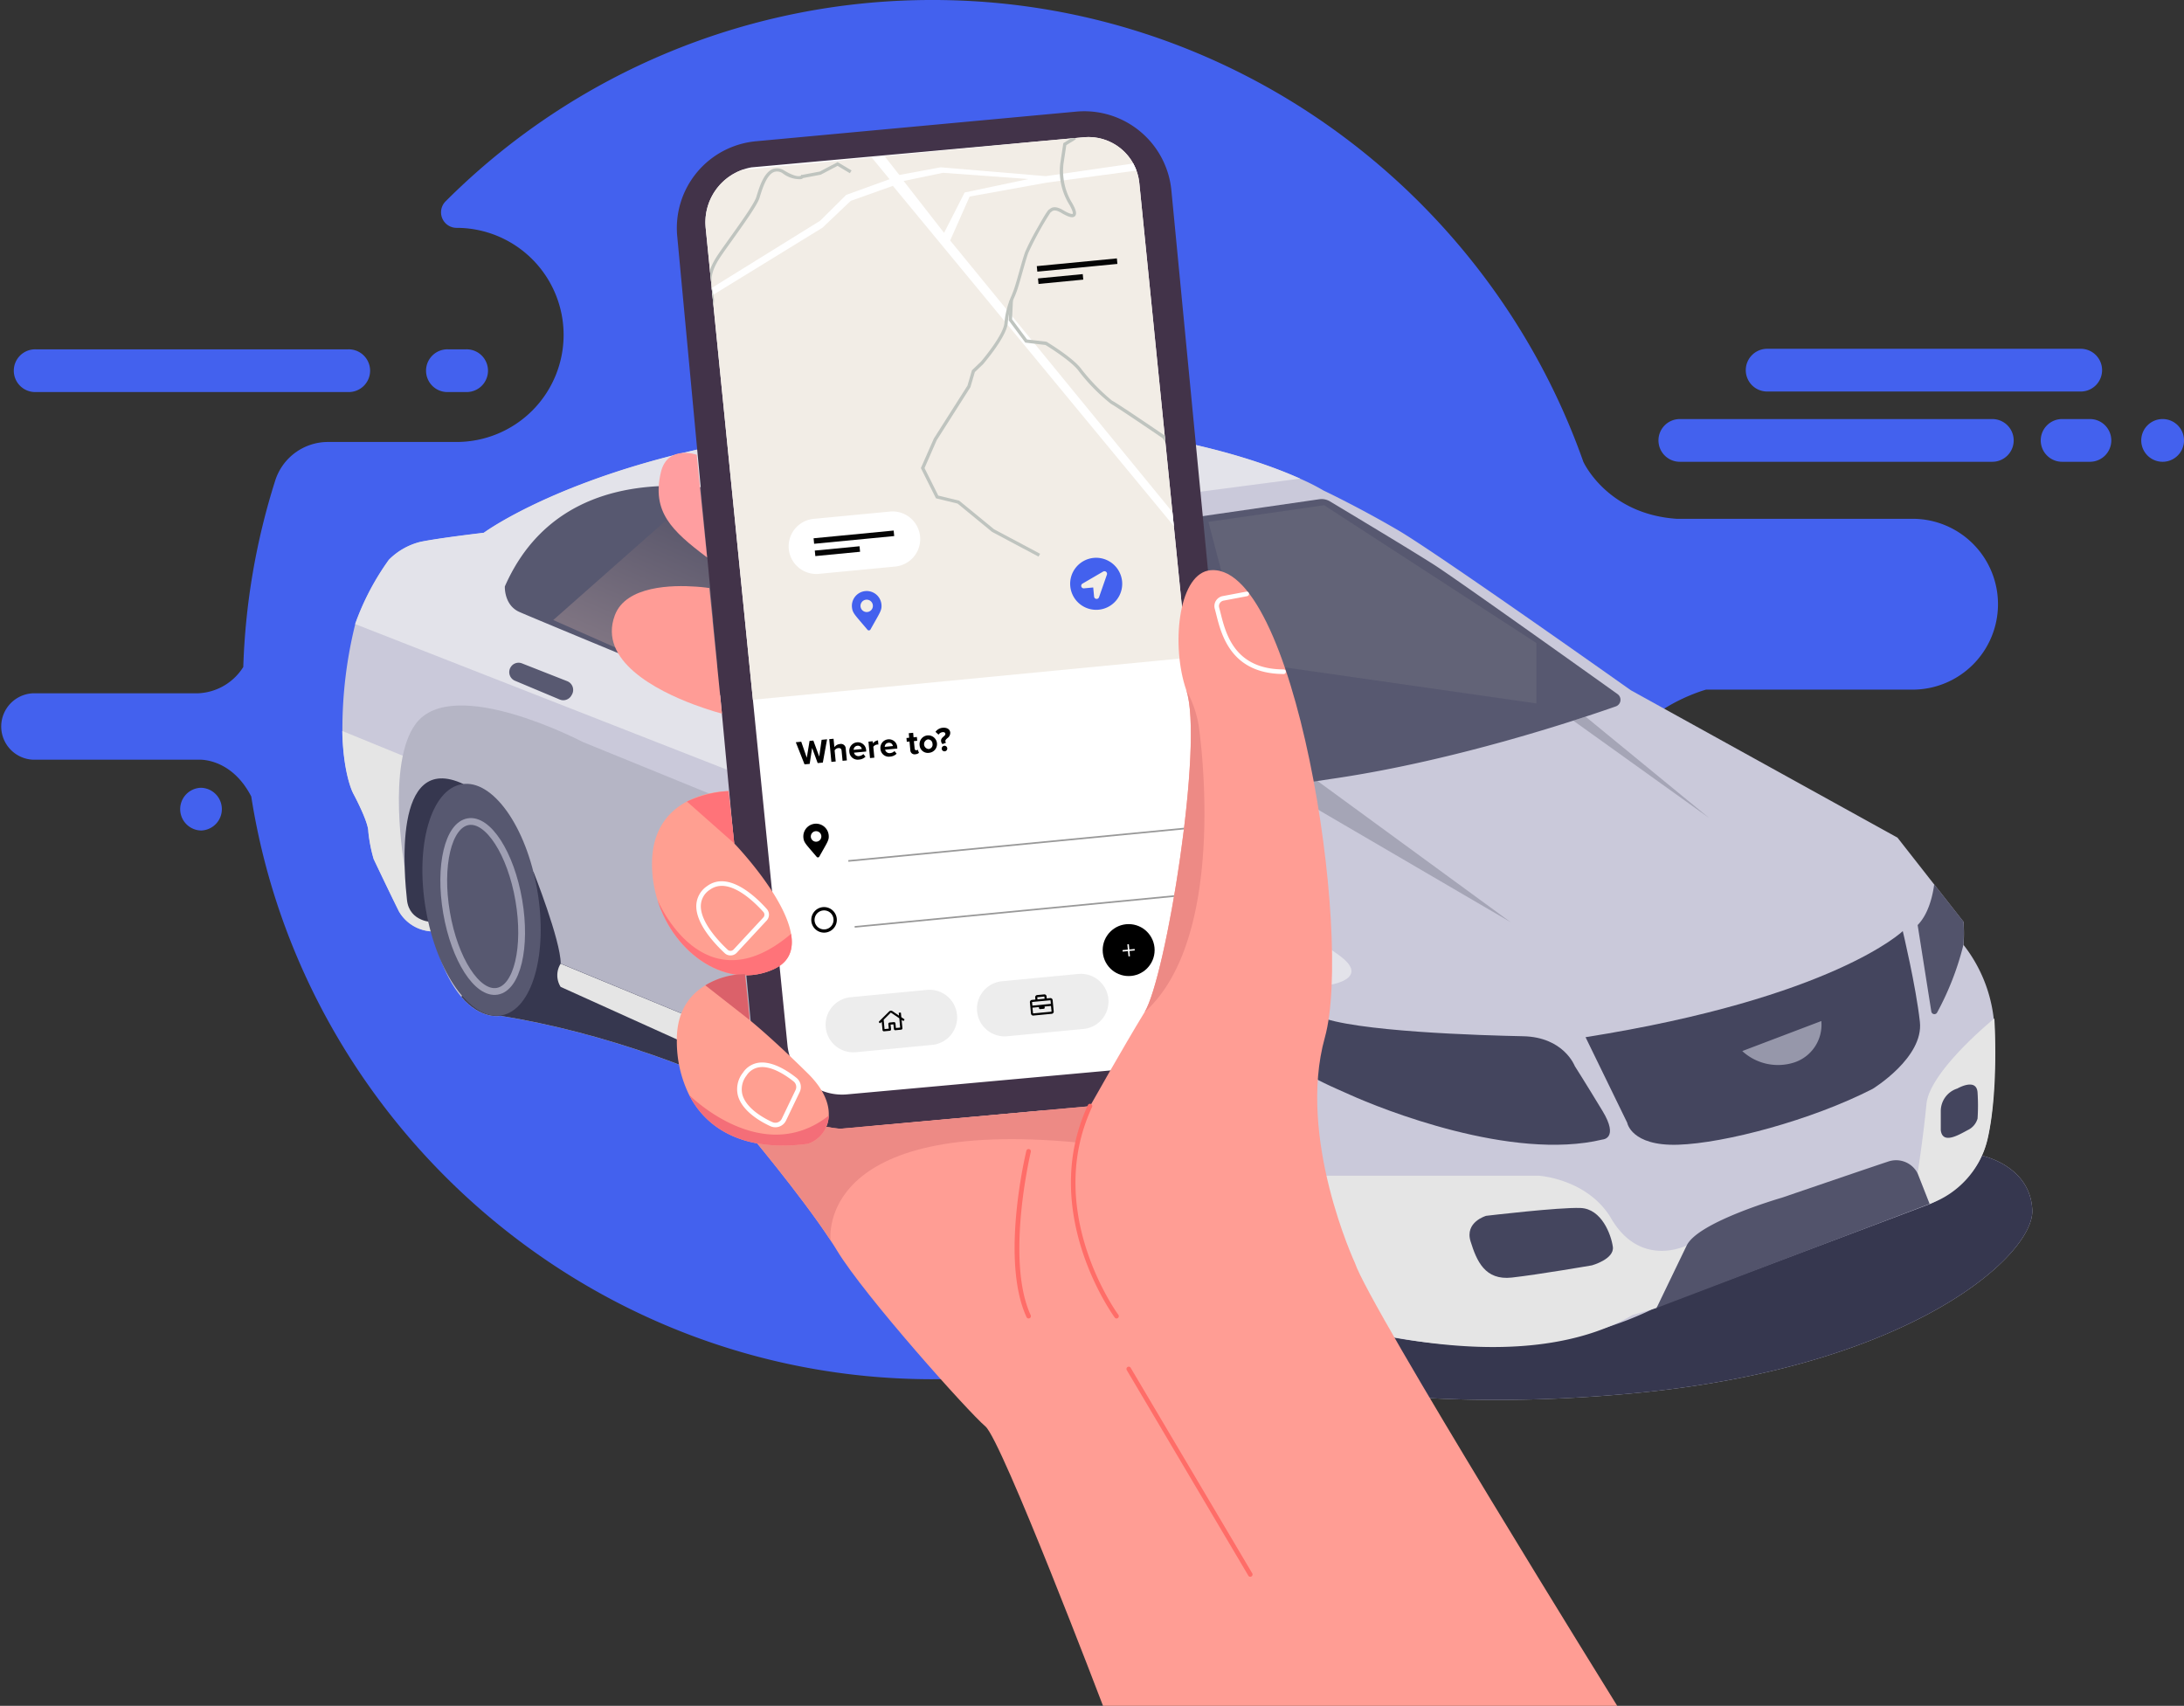 <svg xmlns="http://www.w3.org/2000/svg" xmlns:xlink="http://www.w3.org/1999/xlink" width="322" height="251.517" viewBox="0 0 322 251.517">
  <rect x="0" y="0" width="322" height="251.517" fill="#333333" stroke="none"/>
  <defs>
    <linearGradient id="linear-gradient" x1="0.155" y1="0.951" x2="0.897" y2="-0.119" gradientUnits="objectBoundingBox">
      <stop offset="0.023" stop-color="#827784"/>
      <stop offset="1" stop-color="#46475f"/>
    </linearGradient>
    <linearGradient id="linear-gradient-2" x1="0.406" y1="0.138" x2="0.898" y2="0.819" gradientUnits="objectBoundingBox">
      <stop offset="0.023" stop-color="#9b898d"/>
      <stop offset="0.881" stop-color="#575870"/>
    </linearGradient>
    <clipPath id="clip-path">
      <path id="Path_84" data-name="Path 84" d="M132.121,54.018l48.893-4.428a7.531,7.531,0,0,1,8.217,6.7l12.176,121.042a8.288,8.288,0,0,1-7.559,9.045L146.2,190.705a8.1,8.1,0,0,1-8.835-7.21L125.3,62.913a8.228,8.228,0,0,1,6.821-8.9Z" transform="translate(-125.259 -49.558)"/>
    </clipPath>
  </defs>
  <g id="bookcab" transform="translate(-20.97 -29.29)">
    <g id="Group_18" data-name="Group 18" transform="translate(20.97 29.29)">
      <path id="Path_19" data-name="Path 19" d="M302.962,105.786H268.179c-10.281-.688-13.762-8.4-13.762-8.4v.01C240.447,57.76,202.493,29.18,158.226,29.29a101.315,101.315,0,0,0-71.55,29.677A2.29,2.29,0,0,0,88.3,62.886a15.791,15.791,0,0,1,15.766,15.786h0A15.789,15.789,0,0,1,88.282,94.458H69.355a8.165,8.165,0,0,0-7.8,5.664,101.5,101.5,0,0,0-4.717,27.513,8.26,8.26,0,0,1-6.681,3.879H25.866a4.9,4.9,0,0,0,0,9.793h24.4s4.767-.349,7.748,5.425c7.589,48.425,49.641,85.641,99.861,85.92a101.694,101.694,0,0,0,101.676-90.677v.01c2.314-8.107,12.944-11.009,12.944-11.009h30.455a12.6,12.6,0,0,0,12.595-12.595h0A12.587,12.587,0,0,0,302.962,105.786Z" transform="translate(-20.97 -29.29)" fill="#4361ee" opacity="0.998"/>
      <path id="Path_20" data-name="Path 20" d="M315.392,91.25H269.321A3.151,3.151,0,0,0,266.17,94.4h0a3.152,3.152,0,0,0,3.151,3.151h46.071a3.151,3.151,0,0,0,3.151-3.151h0A3.151,3.151,0,0,0,315.392,91.25Z" transform="translate(-21.653 -29.462)" fill="#4361ee"/>
      <path id="Path_21" data-name="Path 21" d="M282.311,87.162h46.071a3.151,3.151,0,1,0,0-6.3H282.311a3.151,3.151,0,1,0,0,6.3Z" transform="translate(-21.69 -29.433)" fill="#4361ee"/>
      <path id="Path_22" data-name="Path 22" d="M26.241,87.242H72.312a3.151,3.151,0,1,0,0-6.3H26.241a3.151,3.151,0,1,0,0,6.3Z" transform="translate(-20.976 -29.434)" fill="#4361ee"/>
      <path id="Path_23" data-name="Path 23" d="M87.191,87.242h2.673a3.151,3.151,0,1,0,0-6.3H87.191a3.151,3.151,0,1,0,0,6.3Z" transform="translate(-21.146 -29.434)" fill="#4361ee"/>
      <path id="Path_24" data-name="Path 24" d="M50.681,145.77h0a3.151,3.151,0,0,0,0,6.3h0a3.151,3.151,0,0,0,0-6.3Z" transform="translate(-21.044 -29.614)" fill="#4361ee"/>
      <path id="Path_25" data-name="Path 25" d="M329.94,91.25h-4.1A3.151,3.151,0,0,0,322.69,94.4h0a3.151,3.151,0,0,0,3.151,3.151h4.1a3.151,3.151,0,0,0,3.151-3.151h0A3.151,3.151,0,0,0,329.94,91.25Z" transform="translate(-21.811 -29.462)" fill="#4361ee"/>
      <path id="Path_26" data-name="Path 26" d="M340.7,91.25h0A3.151,3.151,0,0,0,337.55,94.4h0a3.151,3.151,0,0,0,3.151,3.151h0a3.151,3.151,0,0,0,3.151-3.151h0A3.145,3.145,0,0,0,340.7,91.25Z" transform="translate(-21.853 -29.462)" fill="#4361ee"/>
    </g>
    <g id="Group_19" data-name="Group 19" transform="translate(71.429 91.418)">
      <path id="Path_27" data-name="Path 27" d="M320.744,207.925c.249,6.621-17.73,22.856-57.569,26.855s-62.565-4.238-62.565-4.238-10.022,2.144-16.973-5.844c0,0-4.876-4.537-13.273-10.8-.319-.239-.658-.489-.987-.728-15.916-11.727-43.548-28.879-74.492-33.925,0,0-2.832.618-5.744-2.792-1.556-1.825-3.131-4.807-4.308-9.643,0,0-.06,0-.17-.01a5.913,5.913,0,0,1-4.717-2.932c-1.416-2.842-3.73-7.728-3.73-7.728a22.3,22.3,0,0,1-.788-4.049c0-1.256-1.526-4.308-2.2-5.574-.4-.738-1.526-3.69-1.635-9.254A64.287,64.287,0,0,1,73.485,121.5a38.021,38.021,0,0,1,4.976-9.484,9.911,9.911,0,0,1,4.617-2.633c2.7-.568,9.374-1.346,9.374-1.346s19.426-14.36,62.166-16.225c32.36-1.406,51.047,5.036,58.207,8.247a31.09,31.09,0,0,1,3.41,1.725s5.146,2.433,11.009,5.864,34.314,23.594,34.314,23.594l39.31,21.729,5.415,6.911,4.318,5.5a21.806,21.806,0,0,1,0,3.4,21.492,21.492,0,0,1,4.587,12.974c.16,7.978-.389,15.018-1.895,18.109C313.274,199.847,320.494,201.3,320.744,207.925Z" transform="translate(-71.57 -91.592)" fill="#cac9da"/>
      <path id="Path_28" data-name="Path 28" d="M321.017,208.174c.249,6.621-17.73,22.856-57.569,26.855s-62.565-4.238-62.565-4.238-10.022,2.144-16.973-5.844a179.6,179.6,0,0,0-14.26-11.538l5.325-5.385-.359-7.12s-1.615-11.149,6.961-17.641,20.144,2.413,24.89,10.241a60.317,60.317,0,0,1,7.25,20.393c.578,3.66,1.665,10.072,1.665,10.072s26.805,10.321,50.369-1.586l40.208-15.148s5.554-2.393,7.609-7.13C313.548,200.1,320.768,201.553,321.017,208.174Z" transform="translate(-71.843 -91.841)" fill="#36374f"/>
      <path id="Path_29" data-name="Path 29" d="M176.486,207.043l-6.073,7.03c-.319-.239-.658-.489-.987-.728-15.916-11.727-43.548-28.879-74.492-33.925,0,0-2.832.618-5.744-2.792L99.8,158.15l75.339,43.439Z" transform="translate(-71.619 -91.777)" fill="#36374f"/>
      <path id="Path_30" data-name="Path 30" d="M84.643,166.907a5.913,5.913,0,0,1-4.717-2.932c-1.416-2.842-3.73-7.728-3.73-7.728a22.3,22.3,0,0,1-.788-4.049c0-1.256-1.526-4.308-2.2-5.574-.4-.738-1.526-3.69-1.635-9.254l8.925,3.65,3.759,24.462Z" transform="translate(-71.57 -91.719)" fill="#e5e5e5"/>
      <path id="Path_31" data-name="Path 31" d="M210.97,203.12a36.882,36.882,0,0,1,2.593,7.928c.568,3.56,1.775,12.944,1.775,12.944s28.889,10.112,46.849-.319l3.56-1.047,4.448-9.224s-6.98,3.56-11.338-4.288c-3.59-5.584-10.511-5.983-10.511-5.983H210.97Z" transform="translate(-71.959 -91.903)" fill="#e5e5e5"/>
      <path id="Path_32" data-name="Path 32" d="M315.8,179.88s-9.543,7.728-10.012,12.625-1.306,10.2-1.306,10.2l1.775,4.517a13.421,13.421,0,0,0,8.526-9.464C316.5,190.361,315.8,179.88,315.8,179.88Z" transform="translate(-72.219 -91.838)" fill="#e5e5e5"/>
      <path id="Path_33" data-name="Path 33" d="M284.368,206.365s-12.335,3.55-14.021,7.03-4.448,9.224-4.448,9.224l40.247-15.337-1.775-4.517a3.562,3.562,0,0,0-4.308-1.735C297.123,202,284.368,206.365,284.368,206.365Z" transform="translate(-72.112 -91.896)" fill="#52536b"/>
      <path id="Path_34" data-name="Path 34" d="M217.338,174.648l-12.286-1.625L73.47,121.476a38.021,38.021,0,0,1,4.976-9.483,9.911,9.911,0,0,1,4.617-2.633c2.7-.568,9.374-1.346,9.374-1.346s19.426-14.36,62.166-16.225c32.36-1.406,51.047,5.036,58.207,8.247-12.066,1.576-50.16,6.562-52.5,7.19-2.792.748-.728,3.879.529,4.667s20.3,24.392,26.546,33.466,26.885,21.779,31.312,25.07C223.122,173.74,217.338,174.648,217.338,174.648Z" transform="translate(-71.575 -91.592)" fill="#e3e3ea"/>
      <path id="Path_35" data-name="Path 35" d="M174.511,204.648s.02,2.164-3.191.888S103.859,175.2,103.859,175.2a3.214,3.214,0,0,1,0-3.42l70.563,29.089C174.411,202.1,174.431,203.352,174.511,204.648Z" transform="translate(-71.659 -91.815)" fill="#e5e5e5"/>
      <path id="Path_36" data-name="Path 36" d="M82.453,136.273c-4.408,5.864-1.675,21.081-1.675,21.081l18.987.708s4.039,10.182,4.039,13.6l68.718,28.331s-.8-17.71,8.815-20.533,9.962-4.607,7.32-6.492-81.582-33.975-81.582-33.975S87.958,128.953,82.453,136.273Z" transform="translate(-71.593 -91.709)" fill="#b5b5c5"/>
      <path id="Path_37" data-name="Path 37" d="M84.988,165.581s-3.5.02-3.849-3.281-2.294-22.058,8.327-17.082Z" transform="translate(-71.596 -91.739)" fill="#36374f"/>
      <path id="Path_38" data-name="Path 38" d="M240.693,209.057s-3.2.9-2.3,3.779,2.114,5.774,6.093,5.325,11.8-1.8,11.8-1.8,3.331-.917,3.081-2.732-1.665-5.6-4.747-5.724C251.523,207.77,240.693,209.057,240.693,209.057Z" transform="translate(-72.035 -91.916)" fill="#44455e"/>
      <path id="Path_39" data-name="Path 39" d="M310.353,190.238s2.852-1.665,2.982.618a29.858,29.858,0,0,1,0,3.809,2.7,2.7,0,0,1-1.456,1.705c-1.256.658-3.71,2.194-3.969,0v-2.792A3.485,3.485,0,0,1,310.353,190.238Z" transform="translate(-72.229 -91.865)" fill="#44455e"/>
      <ellipse id="Ellipse_9" data-name="Ellipse 9" cx="16.205" cy="24.063" rx="16.205" ry="24.063" transform="translate(97.18 97.845) rotate(-17.061)" fill="#575870"/>
      <ellipse id="Ellipse_10" data-name="Ellipse 10" cx="8.337" cy="17.292" rx="8.337" ry="17.292" transform="translate(9.401 54.909) rotate(-9.719)" fill="#575870"/>
      <ellipse id="Ellipse_11" data-name="Ellipse 11" cx="10.341" cy="16.245" rx="10.341" ry="16.245" transform="translate(104.823 102.76) rotate(-17.061)" fill="none" stroke="#9f9fb3" stroke-miterlimit="10" stroke-width="1"/>
      <ellipse id="Ellipse_12" data-name="Ellipse 12" cx="5.405" cy="12.685" rx="5.405" ry="12.685" transform="translate(13.238 59.942) rotate(-9.719)" fill="none" stroke="#9f9fb3" stroke-miterlimit="10" stroke-width="1"/>
      <path id="Path_40" data-name="Path 40" d="M208.92,144.956,244.2,165.568l-30.2-22.078Z" transform="translate(-71.953 -91.736)" fill="#a5a5b6"/>
      <path id="Path_41" data-name="Path 41" d="M253.57,135.838l20.054,14.37L255.385,135.25l-1.815.588" transform="translate(-72.077 -91.713)" fill="#a5a5b6"/>
      <path id="Path_42" data-name="Path 42" d="M162.859,110.788l53.012-7.679a2.393,2.393,0,0,1,1.586.319c2.722,1.635,12.256,7.359,15.407,9.384,3.111,2,21.42,15.048,26.985,19.027a1.031,1.031,0,0,1-.259,1.815c-5.674,1.994-23.464,7.928-41.195,10.58-13.273,1.984-20.154,2.982-23.474,3.45a4.412,4.412,0,0,1-4.278-1.895c-4.876-7.16-20.144-29.1-27.872-34.573A.233.233,0,0,1,162.859,110.788Z" transform="translate(-71.824 -91.624)" fill="#575870"/>
      <path id="Path_43" data-name="Path 43" d="M95.61,115.959s-.14,2.692,2.074,3.73,76.7,31.731,76.7,31.731a6.436,6.436,0,0,0,6.093-1.895c2.423-2.812-.828-6.342-.828-6.342s-10.261-21.909-30.345-33.875C137.573,102.307,105.981,92.365,95.61,115.959Z" transform="translate(-71.637 -91.618)" fill="#575870"/>
      <path id="Path_44" data-name="Path 44" d="M210.01,180.575c-.927,6,5.824,8.426,10.471,10.531s23.9,9.842,37.286,6.621c0,0,2.473-.12,0-4.208s-4.089-6.621-4.089-6.621-1.605-4.278-7.619-4.4-25.14-.678-30.226-2.972S210.01,180.575,210.01,180.575Z" transform="translate(-71.956 -91.835)" fill="#44455e"/>
      <path id="Path_45" data-name="Path 45" d="M255.39,182.606l6.143,12.615s.588,3.46,7.489,3.241,19.685-3.62,28.68-8.227c0,0,7.569-4.607,6.981-9.9s-2.523-13.373-2.523-13.373S291.978,176.8,255.39,182.606Z" transform="translate(-72.082 -91.802)" fill="#44455e"/>
      <path id="Path_46" data-name="Path 46" d="M311.241,168.955a41.943,41.943,0,0,1-3.889,10.012.459.459,0,0,1-.848-.17l-2.014-12.744c1.605-1.635,2.214-4.318,2.443-6l4.318,5.5A25.722,25.722,0,0,1,311.241,168.955Z" transform="translate(-72.219 -91.783)" fill="#52536b"/>
      <path id="Path_47" data-name="Path 47" d="M278.56,184.688l11.657-4.428a5.852,5.852,0,0,1-3.889,6.073A7.779,7.779,0,0,1,278.56,184.688Z" transform="translate(-72.147 -91.839)" fill="#9697aa"/>
      <path id="Path_48" data-name="Path 48" d="M102.77,120.919l20.473-18.1s14.041,1.376,19.316,4.487L118.177,127.73Z" transform="translate(-71.657 -91.623)" fill="url(#linear-gradient)"/>
      <path id="Path_49" data-name="Path 49" d="M98.145,127.38,104.806,130a1.388,1.388,0,0,1,.7,1.974l-.08.14a1.381,1.381,0,0,1-1.735.588l-6.582-2.762a1.377,1.377,0,0,1-.648-1.984h0A1.36,1.36,0,0,1,98.145,127.38Z" transform="translate(-71.639 -91.691)" fill="#585971"/>
      <path id="Path_50" data-name="Path 50" d="M131.875,141.13l6.661,2.623a1.388,1.388,0,0,1,.7,1.974l-.08.14a1.381,1.381,0,0,1-1.735.588l-6.582-2.762a1.377,1.377,0,0,1-.648-1.984h0A1.36,1.36,0,0,1,131.875,141.13Z" transform="translate(-71.733 -91.73)" fill="#585971"/>
      <path id="Path_51" data-name="Path 51" d="M199.63,106.443l5.415,20.622,42.95,6.153v-8.905l-31.3-20.323Z" transform="translate(-71.927 -91.626)" fill="#626377"/>
      <path id="Path_52" data-name="Path 52" d="M164.47,111.642l19.436-2.742s9.224,25.908,9.683,37.186c0,0-1.875-.07-3.68-2.792C188.084,140.571,170.683,115.731,164.47,111.642Z" transform="translate(-71.829 -91.64)" fill="url(#linear-gradient-2)"/>
      <path id="Path_53" data-name="Path 53" d="M133.609,104.57l-7.6,26.486,43.608,17.122,4.727-10.85C174.345,137.338,156.934,107.6,133.609,104.57Z" transform="translate(-71.722 -91.628)" fill="#575870"/>
      <path id="Path_54" data-name="Path 54" d="M133.539,104.5l-7.449,26.705,6.711,2.8,5.973-28.261C138.775,105.757,136.052,104.939,133.539,104.5Z" transform="translate(-71.722 -91.628)" fill="#3e3f58"/>
      <path id="Path_55" data-name="Path 55" d="M173.715,150.012l-3.361-.389s-14.111.529-16.6.349c-1.376-.1-2.174-1.247-2.613-2.762a15.822,15.822,0,0,1-.519-4.029c-.06-2.962,4.218-3.311,4.218-3.311s7.27,0,10.521.818a4.942,4.942,0,0,1,2.782,2.184,13.213,13.213,0,0,1,1.685,3.849A4.757,4.757,0,0,1,173.715,150.012Z" transform="translate(-71.79 -91.726)" fill="#575870"/>
      <path id="Path_56" data-name="Path 56" d="M168.141,142.872v.09s-.957,3.909-4.936,3.909c-2.712,0-8.586.209-12.076.339a15.822,15.822,0,0,1-.519-4.029c-.06-2.962,4.218-3.311,4.218-3.311s7.27,0,10.521.818A5.048,5.048,0,0,1,168.141,142.872Z" transform="translate(-71.79 -91.726)" fill="#99f863"/>
    </g>
    <g id="Group_64" data-name="Group 64" transform="translate(111.175 45.697)">
      <path id="Path_57" data-name="Path 57" d="M121.09,64.089l11.229,120.035A12.915,12.915,0,0,0,146.409,195.7l47.417-4.358a12.845,12.845,0,0,0,11.687-13.971L193.946,57.338A12.909,12.909,0,0,0,179.856,45.8l-47.078,4.358A12.849,12.849,0,0,0,121.09,64.089Z" transform="translate(-111.454 -45.743)" fill="#423349"/>
      <path id="Path_58" data-name="Path 58" d="M123.964,96.529s-4.348-1.546-5.3,2.643c-1.306,5.754,1.536,8.526,6.831,12.5Z" transform="translate(-111.447 -45.884)" fill="#ff9ea0"/>
      <path id="Path_59" data-name="Path 59" d="M127.665,134.757s-1.785-.459-4.178-1.356c-5.475-2.054-14.111-6.462-11.618-13.143,1.635-4.388,8.526-4.477,11.967-4.228,1.2.08,1.974.209,1.974.209Z" transform="translate(-111.427 -45.939)" fill="#ff9c96"/>
      <path id="Path_60" data-name="Path 60" d="M132.121,54.018l48.893-4.428a7.531,7.531,0,0,1,8.217,6.7l12.176,121.042a8.288,8.288,0,0,1-7.559,9.045L146.2,190.705a8.1,8.1,0,0,1-8.835-7.21L125.3,62.913a8.228,8.228,0,0,1,6.821-8.9Z" transform="translate(-111.466 -45.754)" fill="#fff"/>
      <g id="Group_57" data-name="Group 57" transform="translate(13.793 3.804)">
        <g id="Group_56" data-name="Group 56" clip-path="url(#clip-path)">
          <g id="Group_20" data-name="Group 20" transform="translate(-5.166 -1.141)">
            <rect id="Rectangle_16" data-name="Rectangle 16" width="73.215" height="77.942" transform="matrix(0.995, -0.096, 0.096, 0.995, 0, 7.007)" fill="#f2ede6"/>
          </g>
          <g id="Group_21" data-name="Group 21" transform="translate(-3.339 2.825)">
            <path id="Path_61" data-name="Path 61" d="M164.212,58.333l-2.872,6.482,37.615,45.962.189,2L152.893,56.758l-6.213,2.214-4.158,3.949-20.513,12.6-.1-1.057L142.173,61.9l3.839-3.809,6.392-2.314-2.633-3.2,1.9-.189,2.174,2.762,6.093-1.127,15.507,1.306,17.92-2.6.11,1.147-17.87,2.4Z" transform="translate(-121.91 -52.39)" fill="#fff"/>
          </g>
          <g id="Group_22" data-name="Group 22" transform="translate(29.23 5.268)">
            <path id="Path_62" data-name="Path 62" d="M154.57,56.047l5.963,7.649,3.032-5.953,9.4-1.984-12.595-.917Z" transform="translate(-154.57 -54.84)" fill="#f2ede6"/>
          </g>
          <g id="Group_23" data-name="Group 23" transform="translate(31.772 -0.077)">
            <path id="Path_63" data-name="Path 63" d="M174.462,111.417l-6.851-3.65-5.076-4.168-3.191-.778-2.224-4.458,1.915-4.358,4.956-7.8.658-2.264,1.306-1.247c.02-.02,3.391-3.949,3.49-5.774a12.471,12.471,0,0,1,1.067-4.039c.1-.259.2-.509.289-.748.219-.608.529-1.685.818-2.722.309-1.107.638-2.254.888-2.952a36.9,36.9,0,0,1,1.835-3.57c1.326-2.363,1.576-2.623,1.705-2.663a.137.137,0,0,1,.04-.03c.229-.189.748-.618,1.994.13,1.027.618,1.386.588,1.426.548,0,0,.18-.249-.678-1.655a9.37,9.37,0,0,1-1.157-5.774l.449-2.992,1.6-.977.249.409-1.406.858-.419,2.772a9.1,9.1,0,0,0,1.087,5.445c.758,1.247.937,1.915.608,2.254-.2.2-.618.359-2.014-.479-.957-.578-1.276-.309-1.446-.17a1.426,1.426,0,0,1-.15.11,47.5,47.5,0,0,0-3.271,5.953c-.249.678-.568,1.815-.878,2.912s-.6,2.134-.828,2.762c-.09.239-.189.5-.3.758a11.991,11.991,0,0,0-1.027,3.889c-.11,1.984-3.48,5.913-3.62,6.083l-1.227,1.177-.658,2.234-4.966,7.808-1.795,4.109,2.024,4.059,3.081.748,5.146,4.218L174.7,111ZM176.127,60.7Z" transform="translate(-157.12 -49.48)" fill="#bfc4bf"/>
          </g>
          <g id="Group_24" data-name="Group 24" transform="translate(44.726 24.095)">
            <path id="Path_64" data-name="Path 64" d="M197.454,98.79a13.713,13.713,0,0,0-2.673-2.553c-.748-.269-1.745-1.855-1.955-2.194-2.892-1.974-7.28-4.926-7.619-5.066a27.263,27.263,0,0,1-4.747-4.817c-1-1.436-4.5-3.62-4.936-3.879l-2.972-.349-2.443-3.281.14-2.932.479.02L170.6,76.5l2.214,2.972,2.872.329.04.03c.16.1,4.009,2.433,5.126,4.049a29.9,29.9,0,0,0,4.507,4.627c.329.09,5.554,3.63,7.788,5.156l.04.03.03.05a6.262,6.262,0,0,0,1.735,2.034c.768.269,2.663,2.453,2.872,2.692Z" transform="translate(-170.11 -73.72)" fill="#bfc4bf"/>
          </g>
          <g id="Group_25" data-name="Group 25" transform="translate(-1.824 3.692)">
            <path id="Path_65" data-name="Path 65" d="M123.779,87.893l-.349-.329,1.137-1.217-.239-2.483.678-2.214c-.758-.578-1.785-1.835-1.037-3.071a3.5,3.5,0,0,0,.18-2.2c-.11-.838-.229-1.795.7-1.915l.11-.01c.529-.07.868-.12,1-.289.14-.2.11-.688-.09-1.645-.469-2.174-.14-3.57,1.326-5.734.4-.588.977-1.4,1.586-2.254,1.635-2.284,3.66-5.116,3.979-6.113q.045-.135.09-.3c.389-1.247,1.037-3.331,2.343-3.839a1.92,1.92,0,0,1,1.7.229c1.994,1.187,2.453.748,2.453.738l.05-.13.11.03,2.623-.5,2.623-1.386,2.054,1.227-.249.409-1.815-1.087-2.483,1.306-2.583.489a.714.714,0,0,1-.329.17,4.1,4.1,0,0,1-2.692-.858,1.421,1.421,0,0,0-1.276-.2c-1.087.419-1.715,2.443-2.054,3.53q-.045.165-.09.3c-.339,1.067-2.314,3.819-4.049,6.253-.608.848-1.187,1.655-1.586,2.244-1.4,2.064-1.7,3.321-1.257,5.365.249,1.157.249,1.685.01,2.024s-.678.409-1.326.489l-.11.01c-.4.05-.419.359-.279,1.376a3.883,3.883,0,0,1-.239,2.523c-.768,1.256,1.027,2.513,1.047,2.533l.14.1-.758,2.453.249,2.6Z" transform="translate(-123.43 -53.26)" fill="#bfc4bf"/>
          </g>
          <g id="Group_27" data-name="Group 27" transform="translate(21.6 66.935)">
            <g id="Group_26" data-name="Group 26">
              <path id="Path_66" data-name="Path 66" d="M146.93,119.073a2.184,2.184,0,0,1,4.348-.419c.08.878-.2,1.147-1.615,3.69a.271.271,0,0,1-.449.04C147.349,120.17,147.02,119.951,146.93,119.073Zm3.081-.3a.912.912,0,1,0-.818,1A.909.909,0,0,0,150.011,118.774Z" transform="translate(-146.919 -116.679)" fill="#4361ee"/>
            </g>
          </g>
          <g id="Group_29" data-name="Group 29" transform="translate(14.442 101.241)">
            <g id="Group_28" data-name="Group 28">
              <path id="Path_67" data-name="Path 67" d="M139.75,153.134a1.873,1.873,0,1,1,3.73-.359c.07.748-.17.987-1.386,3.161a.235.235,0,0,1-.379.04C140.1,154.072,139.82,153.882,139.75,153.134Zm2.643-.249a.776.776,0,1,0-.7.848A.78.78,0,0,0,142.393,152.885Z" transform="translate(-139.741 -151.081)"/>
            </g>
          </g>
          <g id="Group_31" data-name="Group 31" transform="translate(53.783 62.03)">
            <g id="Group_30" data-name="Group 30">
              <path id="Path_68" data-name="Path 68" d="M186.849,115.23a3.837,3.837,0,1,1-4.188-3.45A3.85,3.85,0,0,1,186.849,115.23Zm-2.772-1.446-3.061,1.785a.374.374,0,0,0,.219.7l1.356-.13.13,1.356a.375.375,0,0,0,.728.08l1.167-3.341A.384.384,0,0,0,184.076,113.784Z" transform="translate(-179.193 -111.761)" fill="#4361ee"/>
            </g>
          </g>
          <g id="Group_32" data-name="Group 32" transform="translate(21.061 101.603)">
            <line id="Line_2" data-name="Line 2" y1="5.016" x2="52.134" transform="translate(0.011 0.125)"/>
            <rect id="Rectangle_17" data-name="Rectangle 17" width="52.374" height="0.239" transform="matrix(0.995, -0.096, 0.096, 0.995, 0, 5.012)" fill="#999"/>
          </g>
          <g id="Group_33" data-name="Group 33" transform="translate(21.999 111.325)">
            <line id="Line_3" data-name="Line 3" y1="5.006" x2="52.134" transform="translate(0.011 0.126)"/>
            <rect id="Rectangle_18" data-name="Rectangle 18" width="52.374" height="0.239" transform="matrix(0.995, -0.096, 0.096, 0.995, 0, 5.012)" fill="#999"/>
          </g>
          <g id="Group_34" data-name="Group 34" transform="translate(58.577 116.048)">
            <circle id="Ellipse_13" data-name="Ellipse 13" cx="3.829" cy="3.829" r="3.829"/>
          </g>
          <g id="Group_35" data-name="Group 35" transform="translate(15.609 113.536)">
            <path id="Path_69" data-name="Path 69" d="M142.974,167.17a1.883,1.883,0,1,1,1.7-2.054A1.881,1.881,0,0,1,142.974,167.17Zm-.309-3.261a1.4,1.4,0,1,0,1.526,1.256A1.392,1.392,0,0,0,142.665,163.909Z" transform="translate(-140.911 -163.411)"/>
          </g>
          <g id="Group_44" data-name="Group 44" transform="translate(13.334 87.091)">
            <g id="Group_36" data-name="Group 36" transform="translate(0 1.703)">
              <path id="Path_70" data-name="Path 70" d="M141.033,139.876l-.359,2.353-.758.07-1.286-3.261.8-.08.818,2.363.409-2.483.558-.05.868,2.363.349-2.473.808-.08-.628,3.44-.758.07Z" transform="translate(-138.63 -138.6)"/>
            </g>
            <g id="Group_37" data-name="Group 37" transform="translate(4.926 1.623)">
              <path id="Path_71" data-name="Path 71" d="M145.395,140.3c-.03-.339-.219-.429-.5-.4a.7.7,0,0,0-.529.339l.16,1.635-.638.06-.319-3.351.638-.06.12,1.237a1.137,1.137,0,0,1,.818-.459.7.7,0,0,1,.858.688l.17,1.725-.638.06Z" transform="translate(-143.57 -138.52)"/>
            </g>
            <g id="Group_38" data-name="Group 38" transform="translate(7.883 2.145)">
              <path id="Path_72" data-name="Path 72" d="M147.677,139.05a1.225,1.225,0,0,1,1.346,1.217l.01.14-1.8.17a.658.658,0,0,0,.748.5,1.011,1.011,0,0,0,.628-.3l.319.389a1.5,1.5,0,0,1-.967.429,1.228,1.228,0,0,1-1.416-1.147A1.255,1.255,0,0,1,147.677,139.05Zm-.5,1.107,1.2-.12a.566.566,0,0,0-.648-.479A.6.6,0,0,0,147.178,140.157Z" transform="translate(-146.535 -139.043)"/>
            </g>
            <g id="Group_39" data-name="Group 39" transform="translate(10.71 1.863)">
              <path id="Path_73" data-name="Path 73" d="M149.37,138.949l.638-.06.03.329a1.06,1.06,0,0,1,.738-.459l.06.618a.54.54,0,0,0-.18,0,.828.828,0,0,0-.568.329l.15,1.605-.638.06Z" transform="translate(-149.37 -138.76)"/>
            </g>
            <g id="Group_40" data-name="Group 40" transform="translate(12.47 1.707)">
              <path id="Path_74" data-name="Path 74" d="M152.277,138.61a1.225,1.225,0,0,1,1.346,1.217l.01.14-1.8.17a.658.658,0,0,0,.748.5,1.011,1.011,0,0,0,.628-.3l.319.389a1.5,1.5,0,0,1-.967.429,1.228,1.228,0,0,1-1.416-1.147A1.249,1.249,0,0,1,152.277,138.61Zm-.5,1.107,1.2-.12a.566.566,0,0,0-.648-.479A.589.589,0,0,0,151.778,139.717Z" transform="translate(-151.135 -138.604)"/>
            </g>
            <g id="Group_41" data-name="Group 41" transform="translate(16.314 0.746)">
              <path id="Path_75" data-name="Path 75" d="M155.558,140.193l-.12-1.266-.4.04-.05-.558.4-.04-.06-.668.648-.06.06.668.489-.05.05.558-.489.05.11,1.1a.241.241,0,0,0,.249.249.316.316,0,0,0,.209-.09l.179.469a.843.843,0,0,1-.519.209A.622.622,0,0,1,155.558,140.193Z" transform="translate(-154.99 -137.64)"/>
            </g>
            <g id="Group_42" data-name="Group 42" transform="translate(18.242 1.147)">
              <path id="Path_76" data-name="Path 76" d="M156.93,139.446a1.288,1.288,0,1,1,1.4,1.147A1.212,1.212,0,0,1,156.93,139.446Zm1.9-.18a.65.65,0,0,0-.688-.648.718.718,0,0,0,.14,1.416A.652.652,0,0,0,158.835,139.267Z" transform="translate(-156.923 -138.042)"/>
            </g>
            <g id="Group_43" data-name="Group 43" transform="translate(20.592)">
              <path id="Path_77" data-name="Path 77" d="M160.477,138.186c.15-.13.269-.229.259-.389s-.14-.279-.419-.249a.8.8,0,0,0-.588.369l-.449-.419a1.471,1.471,0,0,1,1.057-.6c.648-.06,1.077.229,1.117.7a.94.94,0,0,1-.429.838c-.16.15-.309.269-.289.459a.328.328,0,0,0,.11.2l-.529.209a.654.654,0,0,1-.209-.429C160.058,138.545,160.287,138.356,160.477,138.186Zm.09,1.366a.411.411,0,1,1-.369.449A.426.426,0,0,1,160.566,139.553Z" transform="translate(-159.28 -136.892)"/>
            </g>
          </g>
          <g id="Group_46" data-name="Group 46" transform="translate(61.509 119.01)">
            <g id="Group_45" data-name="Group 45">
              <path id="Path_78" data-name="Path 78" d="M188.725,169.638l.01.15c0,.02-.01.04-.03.04l-.748.07.07.748c0,.02-.01.04-.03.04l-.15.01c-.02,0-.04-.01-.04-.03l-.07-.748-.748.07c-.02,0-.04-.01-.04-.03l-.01-.15c0-.02.01-.04.03-.04l.748-.07-.07-.748c0-.02.01-.04.03-.04l.15-.01c.02,0,.04.01.04.03l.07.748.748-.07C188.705,169.6,188.725,169.608,188.725,169.638Z" transform="translate(-186.94 -168.9)" fill="#fff"/>
            </g>
          </g>
          <g id="Group_47" data-name="Group 47" transform="translate(12.277 55.198)">
            <path id="Path_79" data-name="Path 79" d="M153.286,113.037l-11.249,1.077a4.079,4.079,0,0,1-4.448-3.66h0a4.079,4.079,0,0,1,3.66-4.448L152.5,104.93a4.079,4.079,0,0,1,4.448,3.66h0A4.073,4.073,0,0,1,153.286,113.037Z" transform="translate(-137.57 -104.91)" fill="#fff"/>
          </g>
          <g id="Group_48" data-name="Group 48" transform="translate(17.722 125.731)">
            <path id="Path_80" data-name="Path 80" d="M158.746,183.767,147.5,184.844a4.079,4.079,0,0,1-4.448-3.66h0a4.079,4.079,0,0,1,3.66-4.448l11.249-1.077a4.079,4.079,0,0,1,4.448,3.66h0A4.073,4.073,0,0,1,158.746,183.767Z" transform="translate(-143.03 -175.64)" fill="#ededed"/>
          </g>
          <g id="Group_49" data-name="Group 49" transform="translate(25.58 128.81)">
            <path id="Path_81" data-name="Path 81" d="M154.679,180.026a.084.084,0,0,1-.02.07l-.06.09a.157.157,0,0,1-.08.05.084.084,0,0,1-.07-.02l-.189-.13.12,1.217a.206.206,0,0,1-.189.229l-.838.08a.206.206,0,0,1-.229-.189l-.07-.678-.419.04.07.678a.206.206,0,0,1-.189.229l-.838.08a.206.206,0,0,1-.229-.189l-.12-1.217-.17.17a.091.091,0,0,1-.07.03.113.113,0,0,1-.08-.03l-.07-.07a.091.091,0,0,1-.03-.07.113.113,0,0,1,.03-.08l1.486-1.476a.383.383,0,0,1,.229-.11.391.391,0,0,1,.239.06l.987.668-.04-.369a.063.063,0,0,1,.05-.06l.209-.02a.063.063,0,0,1,.06.05l.06.628.409.279C154.66,179.967,154.669,180,154.679,180.026Zm-.758-.179-1.247-.838-1.057,1.057.13,1.376.628-.06-.07-.678a.206.206,0,0,1,.189-.229l.628-.06a.206.206,0,0,1,.229.189l.07.678.628-.06Z" transform="translate(-150.91 -178.728)"/>
          </g>
          <g id="Group_50" data-name="Group 50" transform="translate(40.04 123.378)">
            <path id="Path_82" data-name="Path 82" d="M181.126,181.407l-11.249,1.077a4.079,4.079,0,0,1-4.448-3.66h0a4.079,4.079,0,0,1,3.66-4.448l11.249-1.077a4.079,4.079,0,0,1,4.448,3.66h0A4.073,4.073,0,0,1,181.126,181.407Z" transform="translate(-165.41 -173.28)" fill="#ededed"/>
          </g>
          <g id="Group_51" data-name="Group 51" transform="translate(47.845 126.407)">
            <path id="Path_83" data-name="Path 83" d="M176.591,177.158l.16,1.675a.321.321,0,0,1-.279.349l-2.722.259a.321.321,0,0,1-.349-.279l-.16-1.675a.321.321,0,0,1,.279-.349l.529-.05-.03-.319a.321.321,0,0,1,.279-.349l1.047-.1a.321.321,0,0,1,.349.279l.03.319.529-.05A.327.327,0,0,1,176.591,177.158Zm-3.032.329.05.489,2.722-.259-.05-.489a.043.043,0,0,0-.04-.04l-2.643.249C173.569,177.447,173.549,177.467,173.559,177.487Zm2.872,1.336-.08-.8-.947.09.02.16a.156.156,0,0,1-.14.17l-.529.05a.156.156,0,0,1-.17-.14l-.02-.16-.947.09.08.8a.043.043,0,0,0,.04.04l2.643-.249C176.421,178.863,176.431,178.843,176.431,178.823Zm-2.074-1.765,1.047-.1-.03-.319-1.047.1Z" transform="translate(-173.238 -176.318)"/>
          </g>
          <g id="Group_52" data-name="Group 52" transform="translate(15.954 58.02)">
            <rect id="Rectangle_19" data-name="Rectangle 19" width="11.867" height="0.818" transform="matrix(0.995, -0.096, 0.096, 0.995, 0, 1.136)" fill="#050505"/>
          </g>
          <g id="Group_53" data-name="Group 53" transform="translate(16.132 60.334)">
            <rect id="Rectangle_20" data-name="Rectangle 20" width="6.631" height="0.818" transform="matrix(0.995, -0.096, 0.096, 0.995, 0, 0.635)" fill="#050505"/>
          </g>
          <g id="Group_54" data-name="Group 54" transform="translate(48.862 17.892)">
            <rect id="Rectangle_21" data-name="Rectangle 21" width="11.867" height="0.818" transform="matrix(0.995, -0.096, 0.096, 0.995, 0, 1.136)" fill="#050505"/>
          </g>
          <g id="Group_55" data-name="Group 55" transform="translate(49.039 20.207)">
            <rect id="Rectangle_22" data-name="Rectangle 22" width="6.631" height="0.818" transform="matrix(0.995, -0.096, 0.096, 0.995, 0, 0.635)" fill="#050505"/>
          </g>
        </g>
      </g>
      <path id="Path_85" data-name="Path 85" d="M135.39,172.487c-6.841,3.191-14.739-2.144-17.222-10.192a17.974,17.974,0,0,1-.8-5.375c.07-10.8,11.288-10.66,11.288-10.66l.838,7.718s7.389,7.649,8.377,13.343C138.262,169.505,137.693,171.41,135.39,172.487Z" transform="translate(-111.444 -46.024)" fill="#ff9f91"/>
      <g id="Group_58" data-name="Group 58" transform="translate(12.453 113.534)">
        <path id="Path_86" data-name="Path 86" d="M128.956,170.529a1.23,1.23,0,0,1-.868-.349c-1.615-1.516-4.308-4.448-4.168-7.11a3.577,3.577,0,0,1,1.546-2.732c3.151-2.373,7.23,1.536,8.835,3.331a1.263,1.263,0,0,1-.02,1.725l-4.388,4.727a1.263,1.263,0,0,1-.9.409Zm-3.291-9.922.2.269a2.874,2.874,0,0,0-1.276,2.234c-.13,2.483,2.722,5.425,3.959,6.582a.577.577,0,0,0,.429.16.651.651,0,0,0,.429-.189l4.388-4.727a.6.6,0,0,0,.01-.818c-1.486-1.655-5.225-5.275-7.928-3.241Z" transform="translate(-123.915 -159.594)" fill="#fff"/>
      </g>
      <path id="Path_87" data-name="Path 87" d="M135.392,172.532c-6.841,3.191-14.739-2.144-17.222-10.191h0s6.691,16.065,19.7,5.016C138.264,169.55,137.7,171.455,135.392,172.532Z" transform="translate(-111.446 -46.068)" fill="#ff7379"/>
      <path id="Path_88" data-name="Path 88" d="M128.673,146.26l.838,7.718-6.98-6.173A16.871,16.871,0,0,1,128.673,146.26Z" transform="translate(-111.458 -46.024)" fill="#ff7379"/>
      <path id="Path_89" data-name="Path 89" d="M259.711,281.042H183.9s-14.918-39.17-17.342-41.2-17.82-19.236-21.869-25.918c-.289-.479-.608-.987-.967-1.516h0c-4.418-6.741-12.6-16.444-12.6-16.444s2.633-6.891,5.076-3.65,8.975,3.65,8.975,3.65l36.8-3.321s4.9-8.716,8.048-13.861,8.785-39.769,6.143-47.517v-.01c-2.214-6.432-1.207-16.683,3.231-17.6,12.685-2.224,21.43,53.73,17.212,68.848-4.138,14.819,4.438,33.247,4.438,33.247C223.063,222.027,259.711,281.042,259.711,281.042Z" transform="translate(-111.482 -45.932)" fill="#ff9d94"/>
      <path id="Path_90" data-name="Path 90" d="M181.978,192.847l-1.725,5.365c-38.482-3.69-36.558,14.031-36.518,14.4-4.418-6.741-12.6-16.444-12.6-16.444s2.633-6.891,5.076-3.65,8.975,3.65,8.975,3.65Z" transform="translate(-111.482 -46.15)" fill="#ed8a85"/>
      <path id="Path_91" data-name="Path 91" d="M190.19,178.817c3.161-5.136,8.785-39.769,6.143-47.517a16.552,16.552,0,0,1,1.845,5.3C198.6,139.5,202.246,168.047,190.19,178.817Z" transform="translate(-111.647 -45.982)" fill="#ed8a85"/>
      <path id="Path_92" data-name="Path 92" d="M143.437,194.192a4.512,4.512,0,0,1-3.091,4.158c-9,1.2-14.789-1.915-17.491-7.21h0a17.856,17.856,0,0,1-1.815-8.067c-.06-9.743,10.062-9.743,10.062-9.743l.678,6.771s3.131,2.5,8.576,7.868C142.729,190.313,143.517,192.457,143.437,194.192Z" transform="translate(-111.454 -46.099)" fill="#ff9f91"/>
      <g id="Group_59" data-name="Group 59" transform="translate(18.47 140.259)">
        <path id="Path_93" data-name="Path 93" d="M135.594,195.943a1.817,1.817,0,0,1-.718-.15c-.947-.429-4.109-2-4.8-4.5a3.886,3.886,0,0,1,.728-3.391h0a3.332,3.332,0,0,1,2.314-1.476c2.054-.289,4.378,1.266,5.574,2.224a1.723,1.723,0,0,1,.479,2.114l-2.014,4.2A1.744,1.744,0,0,1,135.594,195.943Zm-4.517-7.848.279.2a3.285,3.285,0,0,0-.628,2.822c.608,2.214,3.53,3.66,4.418,4.059a1.051,1.051,0,0,0,1.4-.509l2.014-4.2a1.046,1.046,0,0,0-.289-1.286c-1.117-.888-3.261-2.343-5.056-2.084a2.693,2.693,0,0,0-1.865,1.2Z" transform="translate(-129.949 -186.395)" fill="#fff"/>
      </g>
      <path id="Path_94" data-name="Path 94" d="M143.442,194.241a4.512,4.512,0,0,1-3.091,4.158c-9,1.2-14.789-1.915-17.491-7.21C123.119,191.439,133.68,201.9,143.442,194.241Z" transform="translate(-111.459 -46.149)" fill="#f46e78"/>
      <path id="Path_95" data-name="Path 95" d="M131.782,180.091l-6.532-5.116a11.4,11.4,0,0,1,5.854-1.655C131.782,179.782,131.782,180.091,131.782,180.091Z" transform="translate(-111.466 -46.099)" fill="#db616a"/>
      <g id="Group_60" data-name="Group 60" transform="translate(88.843 70.824)">
        <path id="Path_96" data-name="Path 96" d="M210.731,128.916h0c-7.758-.02-9.194-5.774-9.962-8.865-.07-.269-.13-.529-.2-.768a1.481,1.481,0,0,1,.179-1.177,1.514,1.514,0,0,1,.987-.678l3.48-.658a.34.34,0,1,1,.13.668l-3.48.658a.844.844,0,0,0-.548.369.8.8,0,0,0-.1.638c.06.239.13.5.2.778.778,3.121,2.074,8.337,9.3,8.357a.336.336,0,0,1,.339.339A.322.322,0,0,1,210.731,128.916Z" transform="translate(-200.519 -116.765)" fill="#fff"/>
      </g>
      <g id="Group_61" data-name="Group 61" transform="translate(67.689 146.355)">
        <path id="Path_97" data-name="Path 97" d="M186.031,224.152a.331.331,0,0,1-.269-.14c-.11-.15-11.308-15.487-3.959-31.312a.337.337,0,1,1,.608.289c-7.18,15.467,3.779,30.475,3.889,30.624a.335.335,0,0,1-.07.469A.3.3,0,0,1,186.031,224.152Z" transform="translate(-179.305 -192.507)" fill="#ff6d68"/>
      </g>
      <g id="Group_62" data-name="Group 62" transform="translate(59.385 153.001)">
        <path id="Path_98" data-name="Path 98" d="M173.044,224.17a.335.335,0,0,1-.309-.2c-3.859-8.367-.179-23.883-.02-24.541a.339.339,0,0,1,.658.16c-.04.16-3.779,15.945-.02,24.1a.339.339,0,0,1-.17.449A.392.392,0,0,1,173.044,224.17Z" transform="translate(-170.979 -199.172)" fill="#ff6d68"/>
      </g>
      <g id="Group_63" data-name="Group 63" transform="translate(75.872 185.11)">
        <path id="Path_99" data-name="Path 99" d="M205.769,262.343a.323.323,0,0,1-.289-.17l-17.92-30.3a.335.335,0,1,1,.578-.339l17.92,30.3a.329.329,0,0,1-.12.459A.335.335,0,0,1,205.769,262.343Z" transform="translate(-187.511 -231.371)" fill="#ff6d68"/>
      </g>
    </g>
  </g>
</svg>
